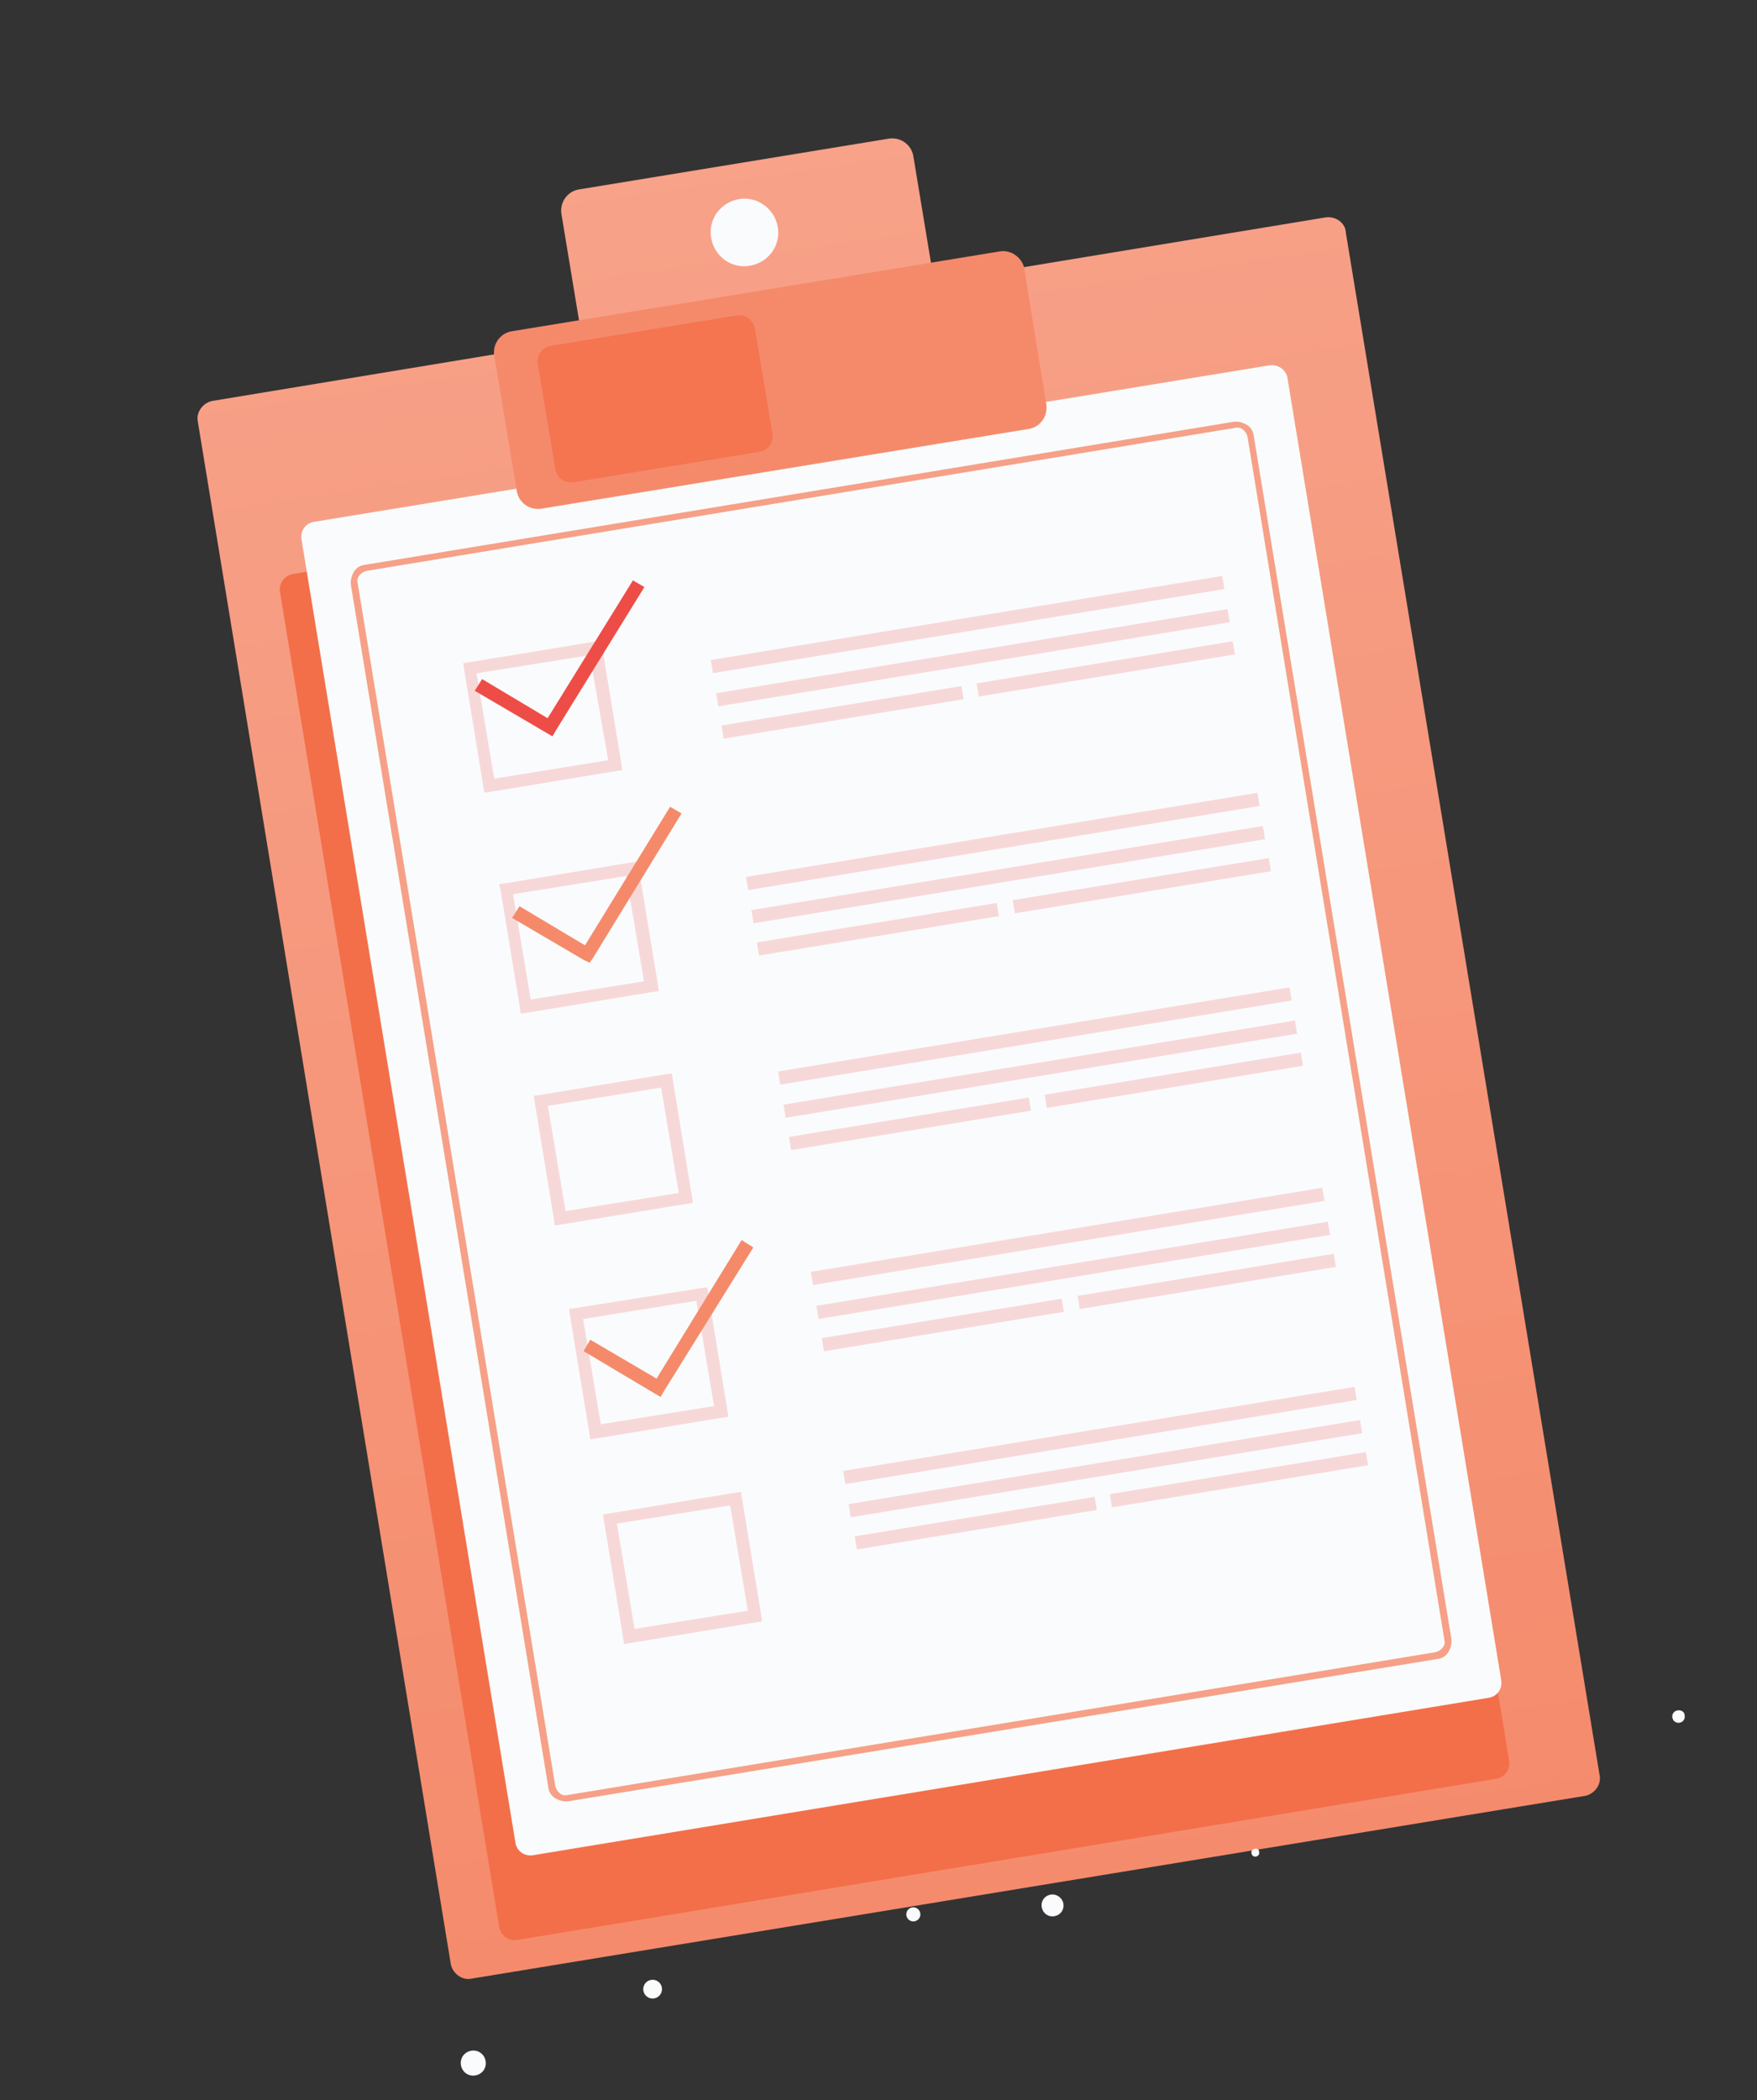 <svg width="277" height="331" viewBox="0 0 277 331" fill="none" xmlns="http://www.w3.org/2000/svg">
<rect x="0" y="0" width="277" height="331" fill="#333333" stroke="none"/>
<path fill-rule="evenodd" clip-rule="evenodd" d="M59.367 139.676C61.004 141.023 62.284 142.466 63.293 143.854L65.925 140.343C64.677 139.019 63.461 137.814 62.007 136.673L59.367 139.676Z" fill="#3E1A0B"/>
<path fill-rule="evenodd" clip-rule="evenodd" d="M67.9 145.808C66.421 143.143 63.117 142.243 60.483 143.841L56.993 146.052C54.359 147.651 53.522 151.192 54.883 153.889C56.362 156.554 59.666 157.454 62.299 155.856L65.79 153.645C68.423 152.046 69.412 148.592 67.9 145.808Z" fill="#F69E9F"/>
<path fill-rule="evenodd" clip-rule="evenodd" d="M209.099 34.245L147.271 44.434L143.978 24.524C143.65 22.826 142.045 21.598 140.196 21.838L91.186 29.868C89.487 30.195 88.259 31.8 88.499 33.649L91.793 53.559L33.513 63.18C32.052 63.444 30.911 64.897 31.174 66.358L71.066 309.512C71.329 310.972 72.783 312.113 74.244 311.849L249.862 283.033C251.322 282.77 252.464 281.316 252.2 279.856L212.19 36.733C212.132 35.09 210.591 34.1 209.099 34.245Z" fill="url(#paint0_linear)"/>
<path fill-rule="evenodd" clip-rule="evenodd" d="M200.519 65.048L46.187 90.456C44.846 90.688 43.911 91.959 44.142 93.3L78.701 303.697C78.933 305.038 80.204 305.973 81.546 305.741L235.877 280.333C237.218 280.101 238.154 278.83 237.922 277.489L203.363 67.092C203.131 65.751 201.86 64.816 200.519 65.048Z" fill="#F36F49"/>
<path fill-rule="evenodd" clip-rule="evenodd" d="M200.044 57.591L49.466 82.248C48.125 82.48 47.309 83.719 47.54 85.06L81.268 290.45C81.499 291.791 82.739 292.607 84.08 292.376L234.745 267.567C236.086 267.335 236.902 266.096 236.671 264.755L202.943 59.365C202.624 58.175 201.385 57.359 200.044 57.591Z" fill="#FAFBFC"/>
<path opacity="0.8" d="M194.514 66.472L57.532 89.017C56.786 89.089 56.135 89.518 55.787 90.122C55.438 90.726 55.24 91.416 55.313 92.162L86.442 281.666C86.514 282.412 86.944 283.062 87.547 283.411C88.151 283.759 88.842 283.957 89.588 283.884L226.602 261.458C227.348 261.386 227.998 260.956 228.347 260.353C228.695 259.749 228.893 259.058 228.821 258.312L197.66 68.69C197.587 67.944 197.158 67.294 196.554 66.945C195.951 66.597 195.26 66.399 194.514 66.472ZM227.718 258.48C227.845 258.957 227.703 259.377 227.409 259.711C227.116 260.045 226.791 260.26 226.315 260.387L89.452 282.9C88.976 283.028 88.555 282.885 88.221 282.592C87.888 282.299 87.673 281.974 87.545 281.498L56.384 91.875C56.257 91.399 56.399 90.978 56.692 90.645C56.986 90.311 57.311 90.096 57.787 89.969L194.769 67.424C195.245 67.296 195.666 67.438 196 67.732C196.333 68.025 196.548 68.35 196.676 68.826L227.718 258.48Z" fill="#F58A6B"/>
<path fill-rule="evenodd" clip-rule="evenodd" d="M116.471 31.384C113.551 31.912 111.593 34.605 112.12 37.525C112.648 40.445 115.341 42.402 118.262 41.875C121.182 41.347 123.14 38.654 122.613 35.734C122.117 32.933 119.392 30.857 116.471 31.384Z" fill="#FAFBFC"/>
<path fill-rule="evenodd" clip-rule="evenodd" d="M157.594 39.627L80.591 52.224C78.892 52.551 77.664 54.156 77.904 56.005L81.493 77.494C81.82 79.192 83.425 80.42 85.275 80.18L162.278 67.583C163.976 67.255 165.205 65.651 164.964 63.802L161.463 42.162C161.016 40.496 159.292 39.3 157.594 39.627Z" fill="#F58A6B"/>
<path opacity="0.8" fill-rule="evenodd" clip-rule="evenodd" d="M116.151 49.711L86.817 54.51C85.475 54.742 84.54 56.013 84.772 57.354L87.561 73.955C87.793 75.296 89.064 76.231 90.406 75.999L119.74 71.2C121.082 70.968 122.017 69.697 121.785 68.356L118.996 51.755C118.764 50.414 117.493 49.479 116.151 49.711Z" fill="#F36F49"/>
<path opacity="0.2" d="M112.061 104.02L112.4 106.086L193.024 92.833L192.684 90.766L112.061 104.02Z" fill="#EE4D47"/>
<path opacity="0.2" d="M112.91 109.251L113.25 111.318L193.873 98.064L193.533 95.998L112.91 109.251Z" fill="#EE4D47"/>
<path opacity="0.2" d="M153.971 107.704L154.311 109.771L194.683 103.134L194.343 101.067L153.971 107.704Z" fill="#EE4D47"/>
<path opacity="0.2" d="M113.757 114.342L114.097 116.409L151.915 110.192L151.576 108.125L113.757 114.342Z" fill="#EE4D47"/>
<path opacity="0.2" d="M117.621 138.205L117.961 140.272L198.584 127.019L198.244 124.952L117.621 138.205Z" fill="#EE4D47"/>
<path opacity="0.2" d="M118.471 143.437L118.811 145.504L199.434 132.25L199.094 130.183L118.471 143.437Z" fill="#EE4D47"/>
<path opacity="0.2" d="M159.655 141.87L159.995 143.937L200.367 137.3L200.028 135.233L159.655 141.87Z" fill="#EE4D47"/>
<path opacity="0.2" d="M119.32 148.528L119.659 150.594L157.478 144.378L157.138 142.311L119.32 148.528Z" fill="#EE4D47"/>
<path opacity="0.2" d="M122.678 168.865L123.018 170.932L203.641 157.678L203.301 155.612L122.678 168.865Z" fill="#EE4D47"/>
<path opacity="0.2" d="M123.528 174.096L123.867 176.163L204.49 162.91L204.151 160.843L123.528 174.096Z" fill="#EE4D47"/>
<path opacity="0.2" d="M164.711 172.529L165.051 174.596L205.423 167.959L205.083 165.893L164.711 172.529Z" fill="#EE4D47"/>
<path opacity="0.2" d="M124.374 179.188L124.714 181.255L162.533 175.038L162.193 172.971L124.374 179.188Z" fill="#EE4D47"/>
<path opacity="0.2" d="M127.848 200.445L128.188 202.512L208.811 189.259L208.471 187.192L127.848 200.445Z" fill="#EE4D47"/>
<path opacity="0.2" d="M128.719 205.798L129.059 207.865L209.682 194.612L209.342 192.545L128.719 205.798Z" fill="#EE4D47"/>
<path opacity="0.2" d="M169.901 204.231L170.24 206.298L210.613 199.662L210.273 197.595L169.901 204.231Z" fill="#EE4D47"/>
<path opacity="0.2" d="M129.565 210.89L129.904 212.957L167.723 206.74L167.383 204.673L129.565 210.89Z" fill="#EE4D47"/>
<path opacity="0.2" d="M132.939 231.822L133.278 233.889L213.901 220.636L213.562 218.569L132.939 231.822Z" fill="#EE4D47"/>
<path opacity="0.2" d="M133.788 237.054L134.128 239.121L214.751 225.867L214.411 223.8L133.788 237.054Z" fill="#EE4D47"/>
<path opacity="0.2" d="M174.972 235.486L175.312 237.553L215.684 230.917L215.344 228.85L174.972 235.486Z" fill="#EE4D47"/>
<path opacity="0.2" d="M134.758 242.126L135.098 244.192L172.916 237.976L172.577 235.909L134.758 242.126Z" fill="#EE4D47"/>
<path opacity="0.2" d="M74.02 104.37L73.036 104.506L73.172 105.49L76.202 123.94L76.338 124.924L77.323 124.788L97.117 121.525L98.101 121.388L97.965 120.404L94.935 101.955L94.799 100.971L93.815 101.107L74.02 104.37ZM95.892 119.812L77.915 122.715L75.126 106.115L92.984 103.243L95.892 119.812Z" fill="#EE4D47"/>
<path opacity="0.2" d="M79.657 139.214L78.673 139.35L78.928 140.302L81.958 158.752L82.094 159.736L83.078 159.6L102.873 156.337L103.857 156.201L103.721 155.217L100.691 136.767L100.555 135.783L99.571 135.919L79.657 139.214ZM101.529 154.656L83.671 157.527L80.882 140.927L98.74 138.055L101.529 154.656Z" fill="#EE4D47"/>
<path opacity="0.2" d="M85.149 172.566L84.165 172.702L84.301 173.686L87.331 192.136L87.467 193.12L88.451 192.984L108.246 189.721L109.23 189.584L109.094 188.6L106.064 170.151L105.928 169.167L104.944 169.303L85.149 172.566ZM107.021 188.008L89.163 190.879L86.374 174.279L104.232 171.407L107.021 188.008Z" fill="#EE4D47"/>
<path opacity="0.2" d="M90.705 206.156L89.721 206.292L89.857 207.276L92.919 225.845L93.055 226.829L94.039 226.693L113.833 223.43L114.818 223.294L114.681 222.31L111.652 203.86L111.516 202.876L110.531 203.012L90.705 206.156ZM112.577 221.598L94.719 224.47L91.93 207.869L109.788 204.998L112.577 221.598Z" fill="#EE4D47"/>
<path opacity="0.2" d="M96.062 238.524L95.077 238.661L95.213 239.645L98.243 258.094L98.379 259.078L99.364 258.942L119.158 255.679L120.142 255.543L120.006 254.559L116.976 236.109L116.84 235.125L115.856 235.261L96.062 238.524ZM117.902 253.847L100.044 256.719L97.254 240.118L115.112 237.247L117.902 253.847Z" fill="#EE4D47"/>
<path d="M86.335 113.188L76.009 107.026L74.844 108.869L86.195 115.522L87.101 116.045L87.624 115.139L101.593 92.517L99.782 91.472L86.335 113.188Z" fill="#EE4D47"/>
<path d="M92.228 148.984L81.901 142.822L80.736 144.665L92.088 151.318L92.961 151.722L93.516 150.935L107.453 128.194L105.642 127.149L92.228 148.984Z" fill="#F58A6B"/>
<path d="M103.507 217.268L93.061 211.138L92.015 212.949L103.248 219.634L104.153 220.156L104.676 219.251L118.765 196.597L116.922 195.433L103.507 217.268Z" fill="#F58A6B"/>
<path fill-rule="evenodd" clip-rule="evenodd" d="M74.106 323.239C73.034 323.526 72.424 324.582 72.711 325.653C72.998 326.725 74.055 327.334 75.126 327.047C76.198 326.76 76.808 325.704 76.521 324.633C76.234 323.562 75.177 322.952 74.106 323.239Z" fill="#FAFBFC"/>
<path d="M103.496 314.838C104.241 314.504 104.573 313.629 104.239 312.884C103.904 312.139 103.029 311.806 102.284 312.141C101.539 312.476 101.206 313.351 101.541 314.096C101.875 314.841 102.751 315.173 103.496 314.838Z" fill="#FAFBFC"/>
<path d="M144.28 302.777C144.872 302.618 145.223 302.01 145.064 301.419C144.906 300.827 144.298 300.476 143.706 300.635C143.114 300.793 142.763 301.401 142.922 301.993C143.08 302.585 143.688 302.936 144.28 302.777Z" fill="#FAFBFC"/>
<path fill-rule="evenodd" clip-rule="evenodd" d="M165.495 298.623C164.542 298.879 164.019 299.784 164.275 300.736C164.53 301.688 165.435 302.211 166.388 301.956C167.34 301.701 167.863 300.795 167.608 299.843C167.384 299.01 166.447 298.368 165.495 298.623Z" fill="#FAFBFC"/>
<path fill-rule="evenodd" clip-rule="evenodd" d="M197.748 291.384C197.39 291.48 197.216 291.782 197.312 292.139C197.407 292.496 197.709 292.67 198.066 292.575C198.424 292.479 198.598 292.177 198.502 291.82C198.526 291.431 198.105 291.289 197.748 291.384Z" fill="#FAFBFC"/>
<path fill-rule="evenodd" clip-rule="evenodd" d="M264.373 269.578C263.778 269.737 263.548 270.309 263.676 270.785C263.835 271.38 264.407 271.61 264.883 271.482C265.479 271.323 265.708 270.751 265.581 270.275C265.572 269.767 264.968 269.418 264.373 269.578Z" fill="#FAFBFC"/>
<defs>
<linearGradient id="paint0_linear" x1="124.522" y1="-15.966" x2="172.127" y2="310.013" gradientUnits="userSpaceOnUse">
<stop stop-color="#F7A58D"/>
<stop offset="1" stop-color="#F58A6B"/>
</linearGradient>
</defs>
</svg>
